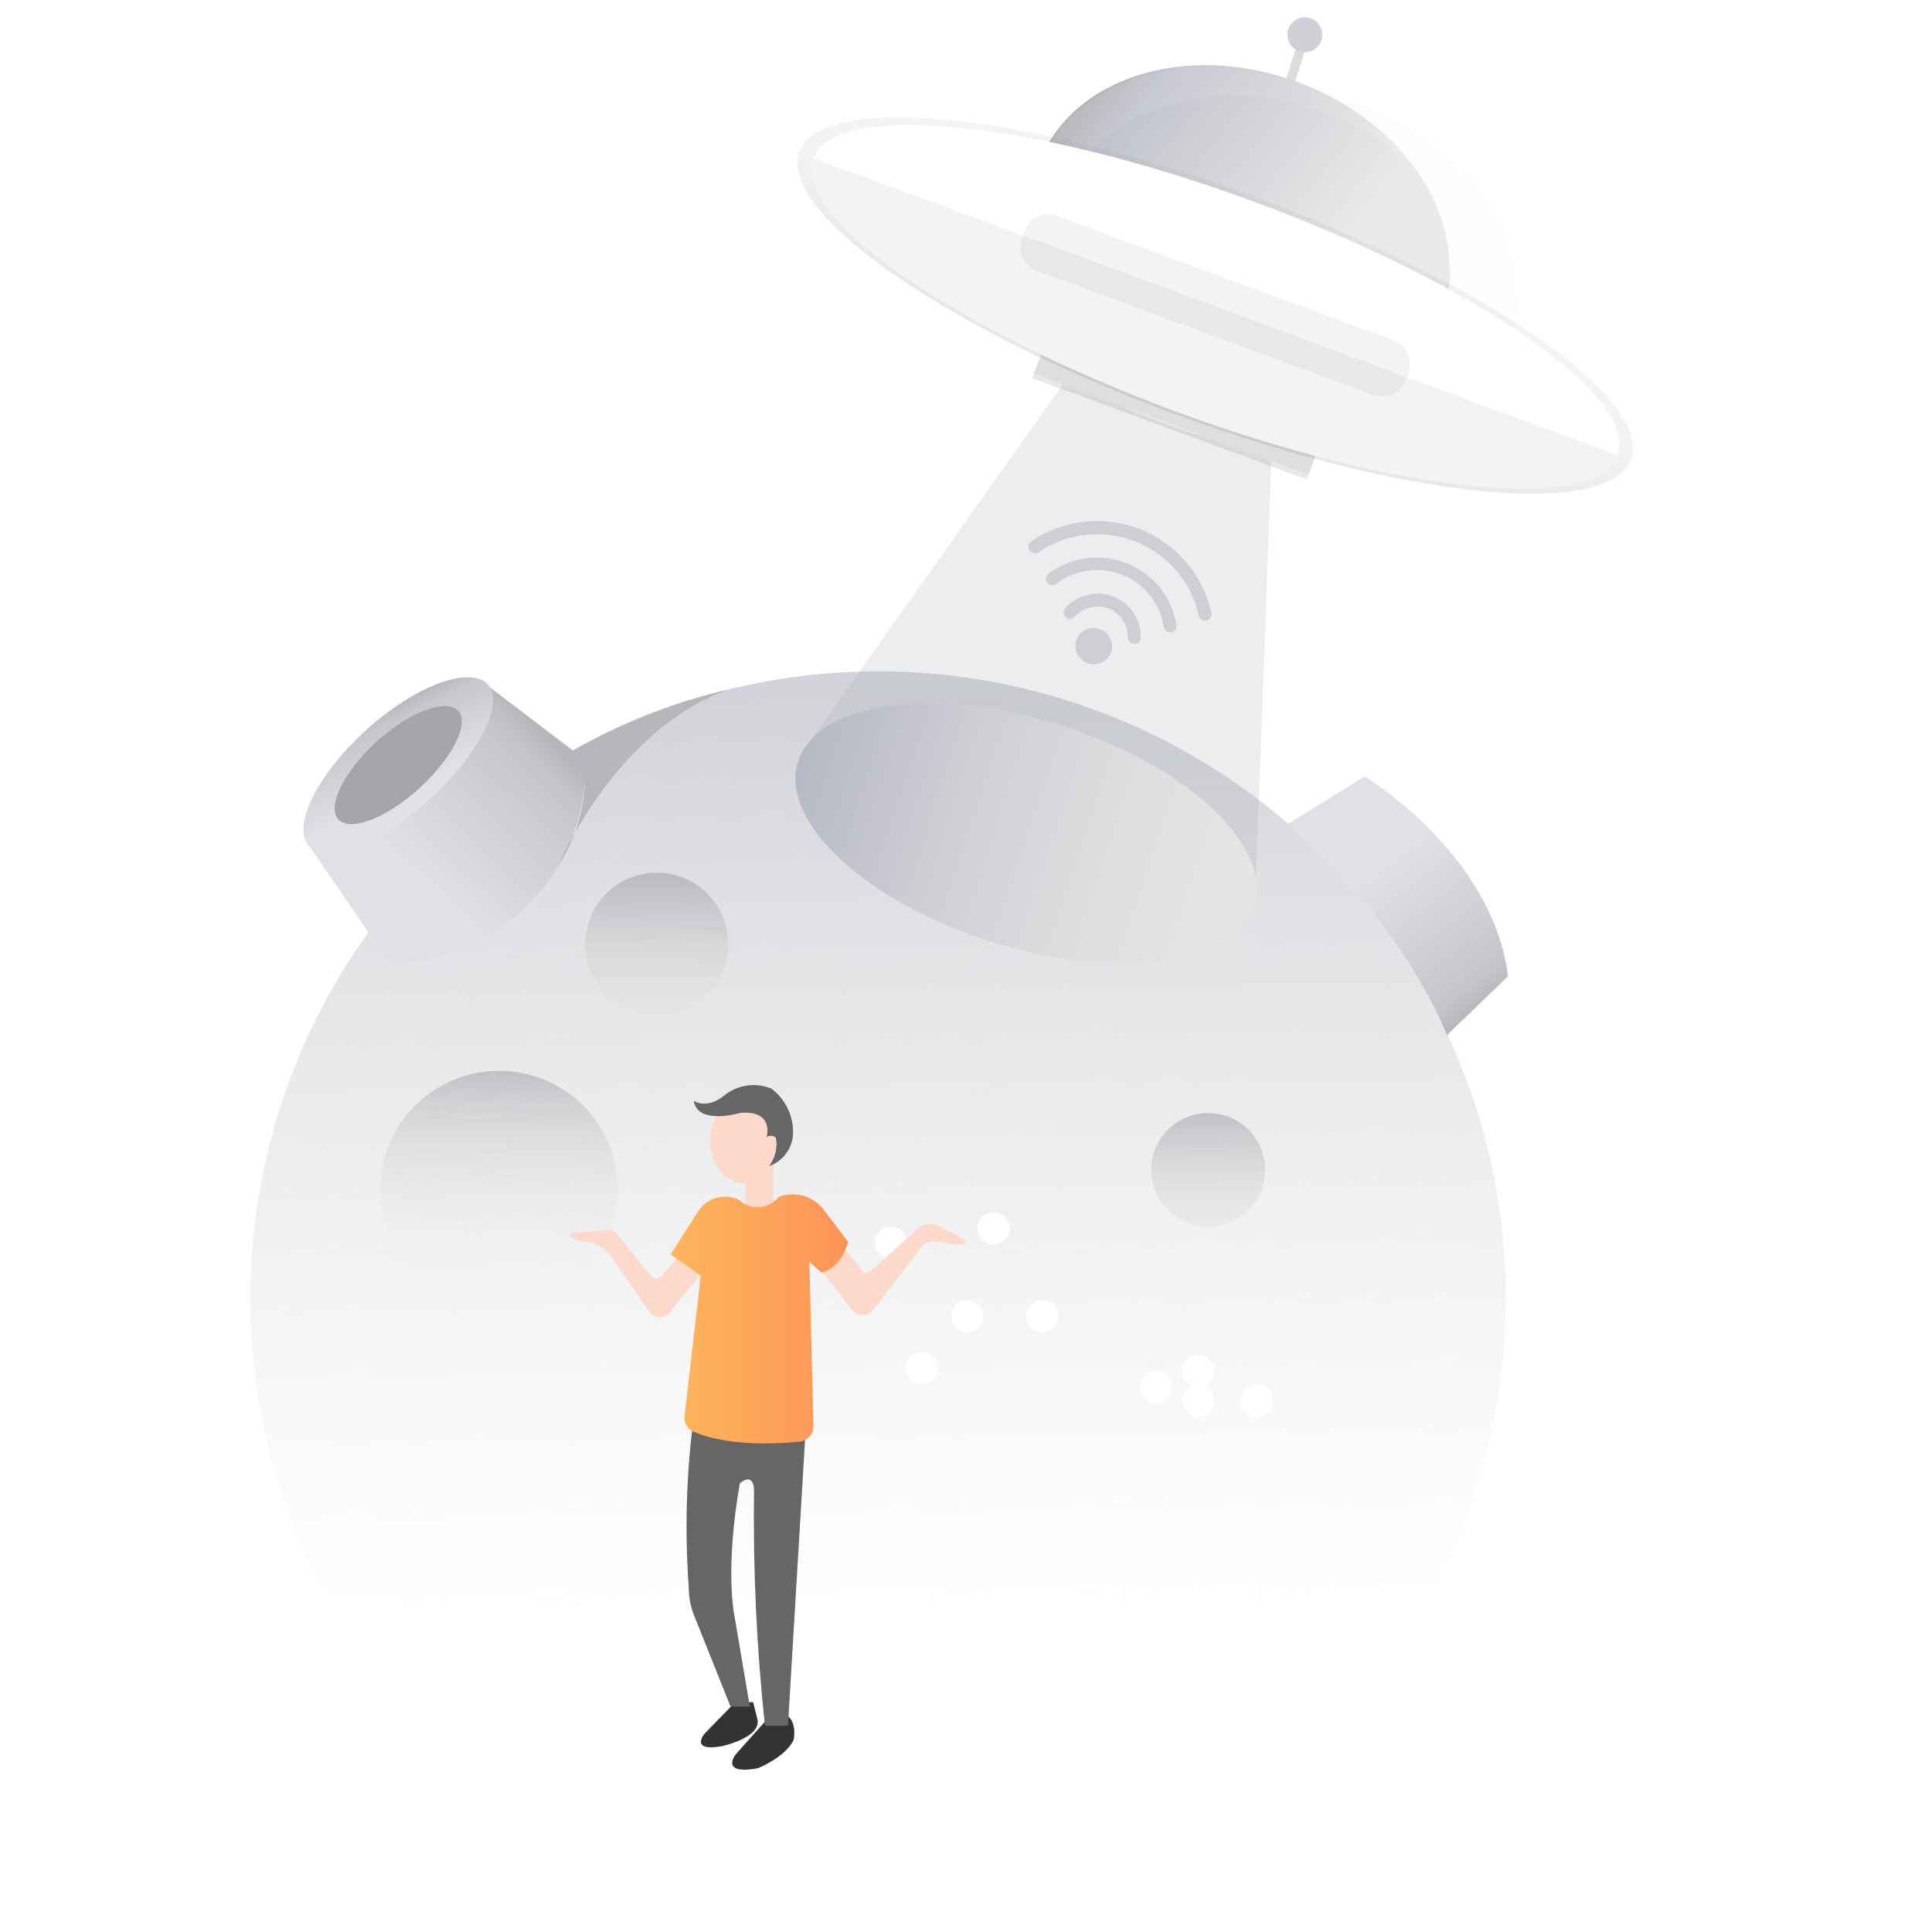 <svg xmlns:xlink="http://www.w3.org/1999/xlink" xmlns="http://www.w3.org/2000/svg" version="1.1" viewBox="0 0 120 120" height="120px" width="120px">
    <title>网络不给力</title>
    <defs>
        <rect height="120" width="120" y="0" x="0" id="path-1"></rect>
        <linearGradient id="linearGradient-3" y2="75.233%" x2="50.285%" y1="1.854%" x1="49.451%">
            <stop offset="0%" stop-color="#D1D3D8"></stop>
            <stop offset="100%" stop-opacity="0" stop-color="#E5E5E5"></stop>
        </linearGradient>
        <linearGradient id="linearGradient-4" y2="-0.891%" x2="50.528%" y1="98.784%" x1="49.51%">
            <stop offset="0%" stop-opacity="0" stop-color="#E5E5E5"></stop>
            <stop offset="12%" stop-opacity="0.03" stop-color="#E3E3E3"></stop>
            <stop offset="28%" stop-opacity="0.13" stop-color="#DCDDDD"></stop>
            <stop offset="46%" stop-opacity="0.29" stop-color="#D2D2D4"></stop>
            <stop offset="66%" stop-opacity="0.51" stop-color="#C3C4C7"></stop>
            <stop offset="87%" stop-opacity="0.79" stop-color="#B1B2B7"></stop>
            <stop offset="100%" stop-color="#A3A5AB"></stop>
        </linearGradient>
        <linearGradient id="linearGradient-5" y2="1.748%" x2="50.313%" y1="101.498%" x1="49.687%">
            <stop offset="0%" stop-color="#E5E5E5"></stop>
            <stop offset="22%" stop-color="#DFDFE0"></stop>
            <stop offset="51%" stop-color="#CFCFD1"></stop>
            <stop offset="83%" stop-color="#B4B5BA"></stop>
            <stop offset="100%" stop-color="#A3A5AB"></stop>
        </linearGradient>
        <linearGradient id="linearGradient-6" y2="-0.267%" x2="49.764%" y1="99.405%" x1="50.157%">
            <stop offset="0%" stop-color="#E5E5E5"></stop>
            <stop offset="22%" stop-color="#DFDFE0"></stop>
            <stop offset="51%" stop-color="#CFCFD1"></stop>
            <stop offset="83%" stop-color="#B4B5BA"></stop>
            <stop offset="100%" stop-color="#A3A5AB"></stop>
        </linearGradient>
        <linearGradient id="linearGradient-7" y2="91.923%" x2="83.851%" y1="11.112%" x1="32.112%">
            <stop offset="27%" stop-color="#DFE1E6"></stop>
            <stop offset="89%" stop-color="#C4C6CC"></stop>
            <stop offset="100%" stop-color="#B5B7BA"></stop>
        </linearGradient>
        <linearGradient id="linearGradient-8" y2="19.978%" x2="85.776%" y1="86.694%" x1="22.669%">
            <stop offset="27%" stop-color="#DFE1E6"></stop>
            <stop offset="89%" stop-color="#C4C6CC"></stop>
            <stop offset="100%" stop-color="#B5B7BA"></stop>
        </linearGradient>
        <linearGradient id="linearGradient-9" y2="25.258%" x2="36.906%" y1="74.525%" x1="63.165%">
            <stop offset="27%" stop-color="#DFE1E6"></stop>
            <stop offset="89%" stop-color="#C4C6CC"></stop>
            <stop offset="100%" stop-color="#B5B7BA"></stop>
        </linearGradient>
        <linearGradient id="linearGradient-10" y2="546.841%" x2="-850.712%" y1="618.433%" x1="-943.849%">
            <stop offset="0%" stop-color="#E5E5E5"></stop>
            <stop offset="20%" stop-color="#E0E0E1"></stop>
            <stop offset="46%" stop-color="#D0D1D6"></stop>
            <stop offset="74%" stop-color="#B7B9C3"></stop>
            <stop offset="74%" stop-color="#B6B8C3"></stop>
            <stop offset="100%" stop-color="#A3A5AB"></stop>
        </linearGradient>
        <linearGradient id="linearGradient-11" y2="-0.034%" x2="50.229%" y1="96.406%" x1="49.742%">
            <stop offset="0%" stop-color="#E5E5E5"></stop>
            <stop offset="27%" stop-color="#DFDFE1"></stop>
            <stop offset="63%" stop-color="#CFD0D5"></stop>
            <stop offset="100%" stop-color="#B6B8C3"></stop>
        </linearGradient>
        <linearGradient id="linearGradient-12" y2="49.991%" x2="100%" y1="49.991%" x1="-0.05%">
            <stop offset="0%" stop-color="#FDB65B"></stop>
            <stop offset="100%" stop-color="#FD9357"></stop>
        </linearGradient>
        <linearGradient id="linearGradient-13" y2="9014.947%" x2="-38194.177%" y1="9014.947%" x1="-38253.186%">
            <stop offset="0%" stop-color="#EDEDED"></stop>
            <stop offset="66%" stop-color="#DCDCDC"></stop>
            <stop offset="100%" stop-color="#DCDCDC"></stop>
        </linearGradient>
        <linearGradient id="linearGradient-14" y2="-4710.655%" x2="-457.436%" y1="-4668.197%" x1="-547.949%">
            <stop offset="0%" stop-color="#D0D1D7"></stop>
            <stop offset="8%" stop-color="#C1C3C8"></stop>
            <stop offset="18%" stop-color="#B6B8BD"></stop>
            <stop offset="28%" stop-color="#B2B4B9"></stop>
            <stop offset="100%" stop-color="#B2B4B9"></stop>
        </linearGradient>
        <linearGradient id="linearGradient-15" y2="50%" x2="100%" y1="50%" x1="5.99298038e-13%">
            <stop offset="0%" stop-opacity="0.25" stop-color="#E8E8E8"></stop>
            <stop offset="54%" stop-opacity="0.12" stop-color="#E8E8E8"></stop>
            <stop offset="100%" stop-opacity="0.1" stop-color="#E8E8E8"></stop>
        </linearGradient>
        <linearGradient id="linearGradient-16" y2="3.239%" x2="61.864%" y1="96.317%" x1="38.057%">
            <stop offset="27%" stop-color="#EAEAEA"></stop>
            <stop offset="77%" stop-color="#CBCDD3"></stop>
            <stop offset="89%" stop-color="#C3C5CD"></stop>
            <stop offset="100%" stop-color="#B2B4B9"></stop>
        </linearGradient>
        <linearGradient id="linearGradient-17" y2="297.248%" x2="80.196%" y1="297.248%" x1="0.629%">
            <stop offset="0%" stop-color="#FFFFFF"></stop>
            <stop offset="59%" stop-color="#FAFAFA"></stop>
            <stop offset="80%" stop-color="#F6F6F6"></stop>
            <stop offset="100%" stop-color="#FFFFFF"></stop>
        </linearGradient>
        <linearGradient id="linearGradient-18" y2="49.985%" x2="100%" y1="49.985%" x1="0%">
            <stop offset="0%" stop-opacity="0.25" stop-color="#808080"></stop>
            <stop offset="54%" stop-opacity="0.12" stop-color="#808080"></stop>
            <stop offset="100%" stop-opacity="0.1" stop-color="#808080"></stop>
        </linearGradient>
        <linearGradient id="linearGradient-19" y2="49.99%" x2="100%" y1="49.99%" x1="-0.039%">
            <stop offset="0%" stop-opacity="0.25" stop-color="#808080"></stop>
            <stop offset="54%" stop-opacity="0.12" stop-color="#808080"></stop>
            <stop offset="100%" stop-opacity="0.1" stop-color="#808080"></stop>
        </linearGradient>
    </defs>
    <g fill-rule="evenodd" fill="none" stroke-width="1" stroke="none" id="网络不给力">
        <g id="分组-3-copy-2">
            <mask fill="white" id="mask-2">
                <use xlink:href="#path-1"></use>
            </mask>
            <g fill-rule="nonzero" id="Mask"></g>
            <g mask="url(#mask-2)" id="分组-26-copy">
                <g transform="translate(15, 0)">
                    <ellipse ry="38.939" rx="38.988" cy="80.639" cx="39.538" fill-rule="nonzero" fill="url(#linearGradient-3)" id="椭圆形"></ellipse>
                    <ellipse ry="7.367" rx="7.376" cy="73.878" cx="16.003" opacity="0.6" fill-rule="nonzero" fill="url(#linearGradient-4)" id="椭圆形"></ellipse>
                    <ellipse ry="4.439" rx="4.444" cy="58.644" cx="25.799" opacity="0.6" fill-rule="nonzero" fill="url(#linearGradient-5)" id="椭圆形"></ellipse>
                    <ellipse ry="3.533" rx="3.538" cy="72.667" cx="60.042" opacity="0.6" fill-rule="nonzero" fill="url(#linearGradient-6)" id="椭圆形"></ellipse>
                    <path fill-rule="nonzero" fill="url(#linearGradient-7)" id="路径" d="M64.987,51.178 L69.765,48.228 C69.765,48.228 77.714,52.994 78.665,60.639 L74.871,64.294 C74.871,64.294 72.262,57.433 64.987,51.178 Z"></path>
                    <path fill-rule="nonzero" fill="url(#linearGradient-8)" id="路径" d="M21.349,47.2 L21.349,47.2 C21.535,53.157 17.392,58.38 11.542,59.561 L9.317,60.006 L4.311,52.694 L15.191,42.511 L21.349,47.2 Z"></path>
                    <path fill-rule="nonzero" fill="url(#linearGradient-9)" id="路径" d="M15.297,42.506 C14.184,41.311 10.708,42.628 7.687,45.394 C4.667,48.161 3.104,51.367 4.194,52.561 C5.284,53.756 8.644,52.472 11.648,49.706 C14.652,46.939 16.387,43.694 15.297,42.506 Z"></path>
                    <path fill-rule="nonzero" fill="url(#linearGradient-10)" id="路径" d="M13.456,44.15 C12.721,43.356 10.38,44.233 8.36,46.089 C6.341,47.944 5.284,50.094 6.019,50.889 C6.753,51.683 8.989,50.833 11.025,48.978 C13.061,47.122 14.19,44.95 13.456,44.15 Z"></path>
                    <path fill-rule="nonzero" fill="#B5B7BA" id="路径" d="M19.697,53.739 C19.697,53.739 23.173,45.339 30.266,42.817 C26.873,43.604 23.615,44.883 20.592,46.611 L21.277,47.25 C21.507,49.53 20.95,51.82 19.697,53.739 Z"></path>
                    <ellipse ry="1" rx="1" cy="77.206" cx="40.345" fill-rule="nonzero" fill="#FFFFFF" id="椭圆形"></ellipse>
                    <ellipse ry="1" rx="1" cy="81.744" cx="45.09" fill-rule="nonzero" fill="#FFFFFF" id="椭圆形"></ellipse>
                    <ellipse ry="1" rx="1" cy="86.994" cx="63.068" fill-rule="nonzero" fill="#FFFFFF" id="椭圆形"></ellipse>
                    <ellipse ry="1" rx="1" cy="81.744" cx="49.734" fill-rule="nonzero" fill="#FFFFFF" id="椭圆形"></ellipse>
                    <ellipse ry="1" rx="1" cy="84.972" cx="42.264" fill-rule="nonzero" fill="#FFFFFF" id="椭圆形"></ellipse>
                    <ellipse ry="1" rx="1" cy="76.3" cx="46.708" fill-rule="nonzero" fill="#FFFFFF" id="椭圆形"></ellipse>
                    <ellipse ry="1" rx="1" cy="86.183" cx="56.81" fill-rule="nonzero" fill="#FFFFFF" id="椭圆形"></ellipse>
                    <ellipse ry="1" rx="1" cy="85.178" cx="59.435" fill-rule="nonzero" fill="#FFFFFF" id="椭圆形"></ellipse>
                    <ellipse ry="1" rx="1" cy="86.994" cx="59.435" fill-rule="nonzero" fill="#FFFFFF" id="椭圆形"></ellipse>
                    <path opacity="0.2" fill-rule="nonzero" fill="#A3A5AB" id="路径" d="M61.633,56.561 C58.367,56.883 49.795,57.672 43.866,57.511 L35.422,45.906 L51.253,23.539 C55.236,25.721 59.527,27.287 63.98,28.183 L62.979,55.294"></path>
                    <g transform="translate(48.394, 32.222)" fill-rule="evenodd" fill="none" stroke-width="1" opacity="0.8" id="编组">
                        <path fill-rule="nonzero" fill="#C6C7CE" id="路径" d="M2.915,6.183 C2.873,6.167 2.836,6.142 2.804,6.111 C2.639,5.968 2.622,5.72 2.765,5.556 C3.508,4.711 4.7,4.42 5.75,4.827 C6.8,5.234 7.482,6.253 7.459,7.378 C7.459,7.484 7.416,7.585 7.339,7.659 C7.263,7.732 7.159,7.771 7.053,7.767 C6.831,7.761 6.655,7.577 6.658,7.356 C6.67,6.57 6.191,5.861 5.458,5.577 C4.725,5.294 3.892,5.495 3.371,6.083 C3.255,6.208 3.074,6.25 2.915,6.189 L2.915,6.183 Z"></path>
                        <path fill-rule="nonzero" fill="#C6C7CE" id="路径" d="M1.83,4.1 C1.763,4.074 1.706,4.03 1.663,3.972 C1.596,3.89 1.566,3.785 1.578,3.68 C1.591,3.576 1.646,3.48 1.73,3.417 C3.129,2.363 4.977,2.116 6.604,2.766 C8.231,3.416 9.399,4.868 9.684,6.594 C9.714,6.813 9.563,7.016 9.345,7.05 C9.127,7.077 8.926,6.928 8.889,6.711 C8.662,5.254 7.683,4.025 6.312,3.478 C4.942,2.93 3.384,3.146 2.214,4.044 C2.102,4.133 1.951,4.154 1.819,4.1 L1.83,4.1 Z"></path>
                        <path fill-rule="nonzero" fill="#C6C7CE" id="路径" d="M0.734,2.1 C0.662,2.07 0.601,2.02 0.556,1.956 C0.494,1.869 0.47,1.761 0.489,1.657 C0.508,1.552 0.568,1.46 0.656,1.4 C2.652,0.044 5.191,-0.235 7.433,0.655 C9.676,1.546 11.33,3.49 11.848,5.844 C11.871,5.948 11.852,6.056 11.794,6.145 C11.737,6.233 11.646,6.295 11.542,6.317 C11.324,6.361 11.111,6.223 11.064,6.006 C10.595,3.92 9.124,2.202 7.135,1.415 C5.145,0.627 2.895,0.874 1.124,2.072 C1.013,2.15 0.871,2.167 0.745,2.117 L0.734,2.1 Z"></path>
                        <path fill-rule="nonzero" fill="#C6C7CE" id="路径" d="M3.482,7.489 C3.329,7.86 3.389,8.285 3.638,8.6 C3.89,8.919 4.292,9.082 4.695,9.028 C5.1,8.982 5.449,8.719 5.602,8.341 C5.755,7.963 5.689,7.531 5.429,7.217 C5.179,6.899 4.779,6.736 4.378,6.789 C3.976,6.839 3.633,7.102 3.482,7.478 L3.482,7.489 Z"></path>
                    </g>
                    <polygon points="49.689 30.98 58.652 30.984 58.657 43.169 49.694 43.166" transform="translate(54.173, 37.075) rotate(-67.89) translate(-54.173, -37.075)" fill="none" id="矩形"></polygon>
                    <ellipse ry="14.845" rx="7.062" cy="51.771" cx="48.723" transform="translate(48.723, 51.771) rotate(-72.49) translate(-48.723, -51.771)" fill-rule="nonzero" fill="url(#linearGradient-11)" id="椭圆形"></ellipse>
                    <path fill-rule="nonzero" fill="#333333" id="路径" d="M30.666,105.728 L28.769,107.672 C28.769,107.672 27.779,108.839 29.882,108.45 C29.882,108.45 32.374,107.894 32.034,106.739 L31.779,105.728 L30.666,105.728 Z"></path>
                    <path fill-rule="nonzero" fill="#333333" id="路径" d="M32.669,106.761 L30.716,108.944 C30.716,108.944 29.637,110.267 32.073,109.828 C32.073,109.828 33.781,109.15 34.298,108.061 C34.298,108.061 34.493,107.106 33.992,106.639 L32.669,106.761 Z"></path>
                    <path fill-rule="nonzero" fill="#666666" id="路径" d="M28.091,88.022 C27.627,91.521 27.523,95.058 27.779,98.578 C27.778,99.162 27.883,99.742 28.091,100.289 L30.377,106 L31.573,106 L30.588,100.189 C30.588,100.189 30.032,97.411 30.95,92.139 C30.95,92.139 31.784,91.361 31.834,92.556 C31.766,97.444 31.992,102.333 32.513,107.194 L33.942,107.194 L35.055,88.556 L28.091,88.022 Z"></path>
                    <path fill-rule="nonzero" fill="#FCD9CB" id="路径" d="M37.191,77.272 L38.437,78.728 C38.437,78.728 38.643,79.456 39.321,78.728 L41.919,76.394 C41.919,76.394 42.542,75.561 43.788,76.394 L44.761,76.911 C44.761,76.911 45.612,77.428 44.049,77.272 C44.049,77.272 42.726,76.833 42.258,77.428 L39.216,81.4 C39.054,81.582 38.822,81.686 38.579,81.686 C38.335,81.686 38.103,81.582 37.942,81.4 L35.861,78.7 L37.191,77.272 Z"></path>
                    <path fill-rule="nonzero" fill="#FCD9CB" id="路径" d="M27.206,77.978 L26.094,79.25 C26.094,79.25 25.682,79.661 25.315,79.089 L23.496,76.867 C23.338,76.534 22.973,76.351 22.612,76.422 L20.587,76.556 C20.587,76.556 19.83,76.839 21.21,77.111 C21.854,77.134 22.46,77.427 22.879,77.917 L25.243,81.367 C25.243,81.367 25.799,82.222 26.516,81.6 L28.741,78.878 L27.206,77.978 Z"></path>
                    <ellipse ry="2.65" rx="2.186" cy="70.889" cx="31.3" fill-rule="nonzero" fill="#FCD9CB" id="椭圆形"></ellipse>
                    <rect height="3.544" width="1.724" y="71.989" x="31.3" fill-rule="nonzero" fill="#FCD9CB" id="矩形"></rect>
                    <path fill-rule="nonzero" fill="#666666" id="路径" d="M28.091,68.372 C28.091,68.372 28.869,68.928 29.965,68.061 C30.792,67.374 31.933,67.204 32.924,67.622 C33.79,68.281 34.286,69.314 34.259,70.4 C34.23,71.319 33.638,72.125 32.769,72.428 C33.149,71.927 33.304,71.291 33.197,70.672 C33.039,70.515 32.79,70.499 32.613,70.633 C32.613,70.633 33.125,68.967 31.017,69.117 C31.017,69.111 28.324,69.928 28.091,68.372 Z"></path>
                    <path fill-rule="nonzero" fill="url(#linearGradient-12)" id="路径" d="M30.9,74.522 C31.243,74.85 31.71,75.016 32.184,74.979 C32.657,74.942 33.093,74.705 33.381,74.328 C34.455,73.94 35.656,74.343 36.279,75.3 L37.68,77.133 C37.68,77.133 37.252,78.8 36.012,79.039 L35.272,78.378 L35.522,88.572 C35.533,89.072 35.158,89.495 34.66,89.544 C33.208,89.694 30.271,89.833 28.113,88.944 C27.713,88.781 27.471,88.373 27.518,87.944 L28.524,79.233 L26.655,77.911 L28.324,75.3 C28.851,74.413 29.969,74.075 30.9,74.522 Z"></path>
                    <path fill-rule="nonzero" fill="url(#linearGradient-13)" id="路径" d="M65.037,5.456 L65.037,5.456 C64.871,5.4 64.78,5.223 64.831,5.056 L65.526,2.894 C65.555,2.723 65.715,2.604 65.888,2.628 L65.888,2.628 C66.054,2.686 66.145,2.865 66.094,3.033 L65.404,5.189 C65.375,5.363 65.212,5.482 65.037,5.456 Z"></path>
                    <ellipse ry="1.083" rx="1.085" cy="2.161" cx="66.049" fill-rule="nonzero" fill="url(#linearGradient-14)" id="椭圆形"></ellipse>
                    <g transform="translate(48.95, 1.667)" fill-rule="evenodd" fill="none" stroke-width="1" opacity="0.8" id="编组">
                        <ellipse ry="13.662" rx="10.573" cy="14.816" cx="16.982" transform="translate(16.982, 14.816) rotate(-69.578) translate(-16.982, -14.816)" fill-rule="nonzero" fill="url(#linearGradient-15)" id="椭圆形"></ellipse>
                    </g>
                    <ellipse ry="13.315" rx="10.307" cy="14.765" cx="62.03" transform="translate(62.03, 14.765) rotate(-69.72) translate(-62.03, -14.765)" fill-rule="nonzero" fill="url(#linearGradient-16)" id="椭圆形"></ellipse>
                    <path opacity="0.1" fill-rule="nonzero" fill="url(#linearGradient-17)" id="路径" d="M51.186,12.072 C53.161,6.733 60.359,4.472 67.256,7.017 C69.401,7.795 71.359,9.014 73.002,10.594 C71.149,8.107 68.6,6.224 65.676,5.183 C58.773,2.639 51.581,4.9 49.606,10.239 C48.277,13.822 49.645,17.883 52.771,20.933 C50.802,18.183 50.113,14.961 51.186,12.072 Z"></path>
                    <path opacity="0.1" fill-rule="nonzero" fill="#696969" id="路径" d="M75.105,16.411 C75.038,17.095 74.883,17.767 74.643,18.411 C72.668,23.744 65.476,26.011 58.579,23.461 C52.927,21.383 49.228,16.722 49.161,12.178 C48.666,17.022 52.499,22.217 58.54,24.45 C65.437,27 72.63,24.733 74.604,19.4 C74.958,18.444 75.128,17.43 75.105,16.411 Z"></path>
                    <g transform="translate(48.95, 21.667)" fill-rule="evenodd" fill="none" stroke-width="1" opacity="0.8" id="编组">
                        <polygon points="8.094 -4.967 9.911 -4.967 9.919 13.192 8.102 13.191" transform="translate(9.007, 4.112) rotate(-69.72) translate(-9.007, -4.112)" fill-rule="nonzero" fill="url(#linearGradient-18)" id="矩形"></polygon>
                    </g>
                    <polygon points="57.149 16.419 58.966 16.419 58.973 34.578 57.156 34.577" transform="translate(58.061, 25.498) rotate(-69.72) translate(-58.061, -25.498)" fill-rule="nonzero" fill="#DEDEDE" id="矩形"></polygon>
                    <g transform="translate(31.706, 2.222)" fill-rule="evenodd" fill="none" stroke-width="1" opacity="0.8" id="编组">
                        <ellipse ry="27.541" rx="7.19" cy="16.757" cx="28.771" transform="translate(28.771, 16.757) rotate(-69.72) translate(-28.771, -16.757)" fill-rule="nonzero" fill="url(#linearGradient-19)" id="椭圆形"></ellipse>
                    </g>
                    <path fill-rule="nonzero" fill="#FFFFFF" id="路径" d="M62.912,12.539 C49.111,7.444 36.846,6.233 35.517,9.839 L85.479,28.283 C86.814,24.678 76.707,17.628 62.912,12.539 Z"></path>
                    <path fill-rule="nonzero" fill="#FFFFFF" id="路径" d="M58.084,25.578 C71.884,30.672 84.15,31.883 85.479,28.283 L35.517,9.839 C34.182,13.439 44.289,20.489 58.084,25.578 Z"></path>
                    <path opacity="0.05" fill-rule="nonzero" fill="#040404" id="路径" d="M58.084,25.578 C71.884,30.672 84.15,31.883 85.479,28.283 L35.517,9.839 C34.182,13.439 44.289,20.489 58.084,25.578 Z"></path>
                    <path transform="translate(60.476, 18.976) rotate(-69.72) translate(-60.476, -18.976)" opacity="0.05" fill-rule="nonzero" fill="#040404" id="矩形" d="M60.257,6.265 L60.685,6.265 C61.568,6.267 62.284,6.983 62.286,7.866 L62.295,30.088 C62.296,30.972 61.58,31.688 60.697,31.689 C60.696,31.689 60.696,31.689 60.695,31.687 L60.267,31.687 C59.384,31.686 58.668,30.97 58.666,30.087 L58.657,7.864 C58.656,6.981 59.372,6.264 60.255,6.264 C60.256,6.264 60.256,6.264 60.257,6.265 Z"></path>
                </g>
            </g>
        </g>
    </g>
</svg>